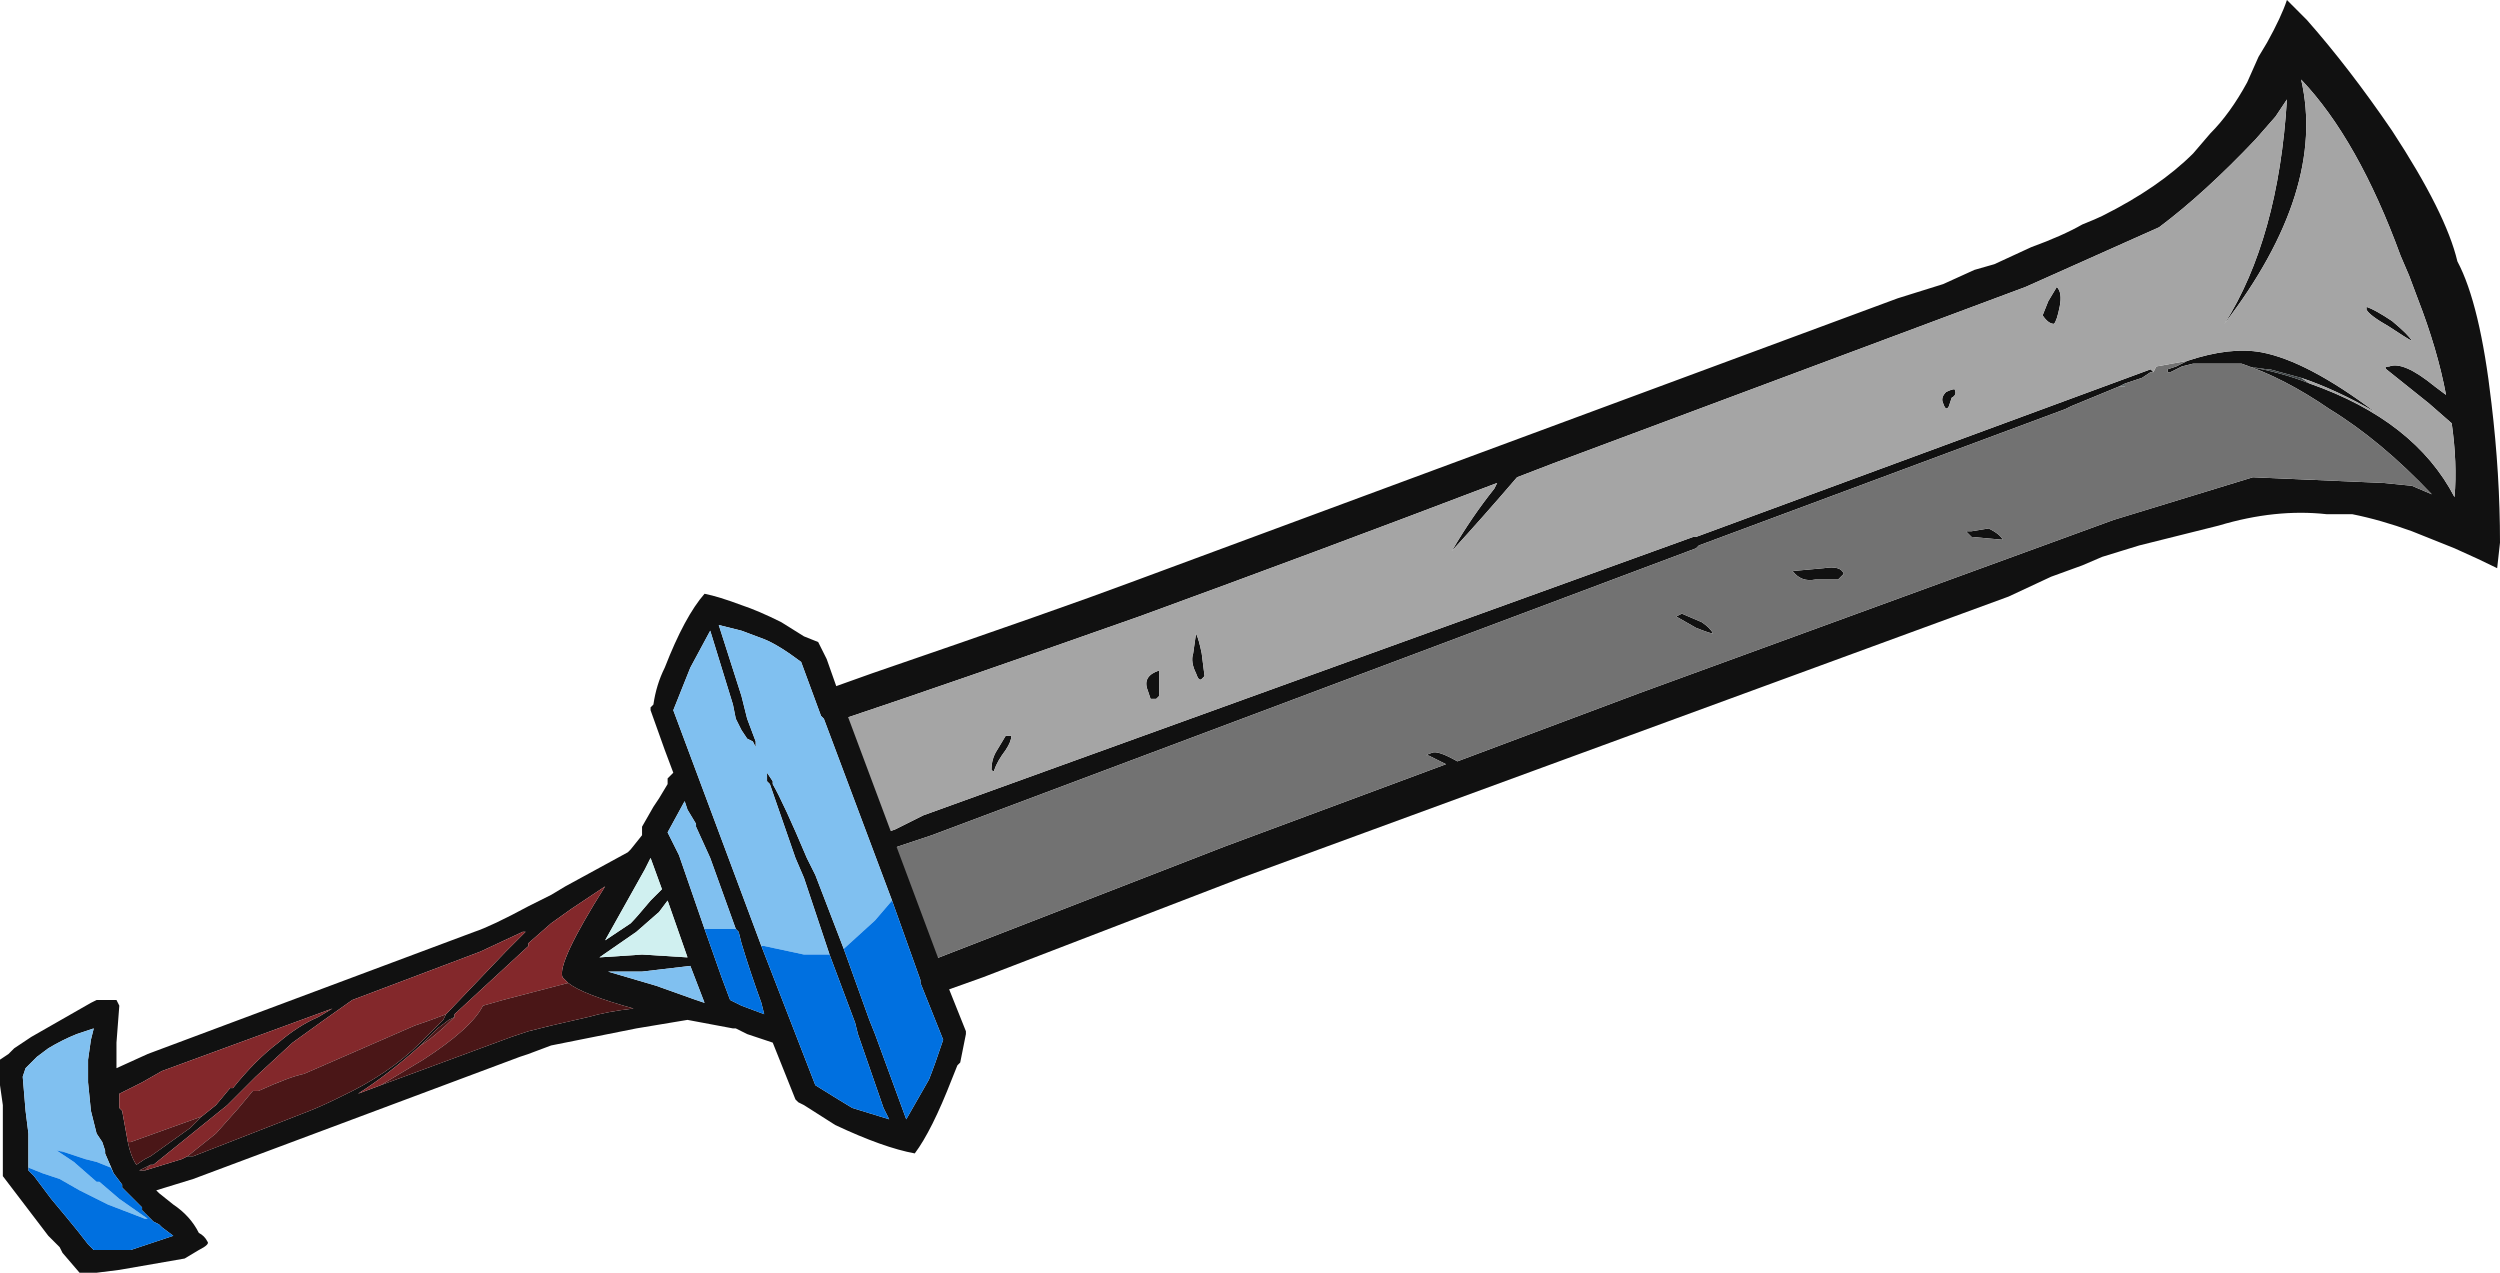 <?xml version="1.0" encoding="UTF-8" standalone="no"?>
<svg xmlns:ffdec="https://www.free-decompiler.com/flash" xmlns:xlink="http://www.w3.org/1999/xlink" ffdec:objectType="frame" height="156.8px" width="308.0px" xmlns="http://www.w3.org/2000/svg">
  <g transform="matrix(1.0, 0.0, 0.0, 1.0, 179.9, 85.05)">
    <use ffdec:characterId="1295" height="22.4" transform="matrix(7.0, 0.0, 0.0, 7.0, -179.9, -85.05)" width="44.0" xlink:href="#shape0"/>
  </g>
  <defs>
    <g id="shape0" transform="matrix(1.0, 0.0, 0.0, 1.0, 25.7, 12.15)">
      <path d="M11.3 -8.35 Q12.3 -8.85 12.9 -9.45 L13.2 -9.8 Q13.55 -10.15 13.85 -10.7 L14.05 -11.15 14.2 -11.4 Q14.45 -11.85 14.55 -12.15 L14.9 -11.8 Q15.65 -10.95 16.4 -9.85 17.35 -8.4 17.55 -7.55 17.95 -6.8 18.15 -5.05 18.3 -3.8 18.3 -2.6 L18.25 -2.15 Q17.95 -2.3 17.5 -2.5 L16.75 -2.8 Q16.2 -3.0 15.7 -3.1 L15.25 -3.1 Q14.35 -3.2 13.35 -2.9 L11.95 -2.55 11.3 -2.35 10.95 -2.2 10.4 -2.0 9.65 -1.65 -3.85 3.3 -8.4 5.05 -9.1 5.3 -11.05 -0.05 -10.35 -0.3 Q-7.0 -1.45 -5.8 -1.9 L7.7 -6.9 8.5 -7.15 9.05 -7.4 9.4 -7.5 10.05 -7.8 Q10.6 -8.0 10.95 -8.2 11.2 -8.3 11.3 -8.35 M10.5 -7.1 Q10.6 -7.0 10.55 -6.75 10.5 -6.5 10.45 -6.45 10.35 -6.45 10.25 -6.6 L10.35 -6.85 10.5 -7.1 M14.95 -5.4 Q16.8 -4.75 17.5 -3.4 17.55 -4.0 17.45 -4.7 L17.05 -5.05 Q16.55 -5.45 16.3 -5.65 16.25 -5.7 16.35 -5.7 16.6 -5.8 17.15 -5.35 L17.35 -5.2 Q17.2 -6.0 16.85 -6.9 L16.7 -7.3 16.55 -7.65 Q15.8 -9.7 14.8 -10.75 15.25 -8.8 13.45 -6.45 14.4 -7.95 14.55 -10.4 L14.35 -10.1 14.0 -9.7 Q13.1 -8.75 12.3 -8.15 L9.95 -7.1 1.65 -4.0 1.0 -3.75 Q0.4 -3.05 -0.15 -2.45 0.2 -3.05 0.6 -3.55 L0.65 -3.65 Q-2.5 -2.45 -5.65 -1.3 -9.05 -0.1 -10.85 0.5 L-10.1 2.5 -9.95 2.45 Q-9.65 2.3 -9.45 2.2 L4.1 -2.7 4.15 -2.7 12.15 -5.65 12.2 -5.6 12.15 -5.6 12.0 -5.5 11.7 -5.4 11.6 -5.35 10.75 -5.0 10.65 -4.95 4.2 -2.55 4.15 -2.5 -9.3 2.55 -9.9 2.75 -10.0 2.8 -9.3 4.75 Q-7.5 4.05 -4.15 2.75 L-0.25 1.3 -0.55 1.15 Q-0.65 1.15 -0.5 1.1 -0.4 1.05 -0.05 1.25 L3.15 0.05 11.5 -3.0 13.95 -3.75 16.25 -3.65 16.75 -3.6 17.1 -3.45 Q16.2 -4.4 15.3 -4.95 14.5 -5.5 13.75 -5.75 L13.55 -5.75 12.9 -5.75 12.7 -5.7 12.5 -5.6 12.45 -5.6 12.45 -5.65 12.6 -5.7 12.8 -5.8 Q13.55 -6.05 14.1 -5.95 14.9 -5.8 16.1 -4.9 15.4 -5.3 14.8 -5.5 L14.25 -5.65 14.2 -5.65 13.85 -5.7 Q14.45 -5.6 14.95 -5.4 M3.8 -1.3 L3.9 -1.35 4.25 -1.2 Q4.4 -1.1 4.45 -1.0 4.4 -1.0 4.15 -1.1 L3.8 -1.3 M8.5 -5.05 Q8.45 -5.15 8.55 -5.25 8.65 -5.3 8.7 -5.3 8.75 -5.2 8.65 -5.15 L8.6 -5.0 Q8.55 -4.9 8.5 -5.05 M5.85 -2.1 L6.4 -2.15 Q6.7 -2.2 6.75 -2.05 L6.65 -1.95 6.25 -1.95 Q6.0 -1.9 5.85 -2.1 M8.9 -2.8 L9.0 -2.8 9.3 -2.85 Q9.5 -2.75 9.55 -2.65 L9.0 -2.7 8.9 -2.8 M16.4 -6.5 Q16.7 -6.25 16.75 -6.15 16.65 -6.2 16.35 -6.4 16.0 -6.6 15.95 -6.7 L15.95 -6.75 Q16.1 -6.7 16.4 -6.5 M-4.55 -0.65 L-4.5 -0.25 -4.55 -0.2 Q-4.6 -0.15 -4.65 -0.3 -4.75 -0.5 -4.7 -0.65 L-4.65 -1.0 Q-4.6 -0.9 -4.55 -0.65 M-5.3 -0.15 L-5.3 0.1 -5.35 0.15 -5.45 0.15 -5.5 0.0 Q-5.6 -0.25 -5.3 -0.35 -5.3 -0.25 -5.3 -0.15 M-8.0 1.05 Q-8.15 1.25 -8.2 1.4 -8.2 1.45 -8.25 1.4 -8.25 1.2 -8.15 1.05 L-8.0 0.8 -7.9 0.8 Q-7.9 0.9 -8.0 1.05" fill="#111111" fill-rule="evenodd" stroke="none"/>
      <path d="M13.55 -5.75 L12.9 -5.75 13.55 -5.75 M11.7 -5.4 L11.7 -5.35 11.6 -5.35 11.7 -5.4" fill="#646d6f" fill-rule="evenodd" stroke="none"/>
      <path d="M14.8 -5.5 L14.95 -5.4 Q14.45 -5.6 13.85 -5.7 L14.2 -5.65 14.25 -5.65 14.8 -5.5" fill="#3f4547" fill-rule="evenodd" stroke="none"/>
      <path d="M12.2 -5.6 L12.25 -5.7 12.8 -5.8 12.6 -5.7 12.45 -5.65 12.45 -5.6 12.5 -5.6 12.7 -5.7 12.9 -5.75 13.55 -5.75 13.75 -5.75 Q14.5 -5.5 15.3 -4.95 16.2 -4.4 17.1 -3.45 L16.75 -3.6 16.25 -3.65 13.95 -3.75 11.5 -3.0 3.15 0.05 -0.05 1.25 Q-0.4 1.05 -0.5 1.1 -0.65 1.15 -0.55 1.15 L-0.25 1.3 -4.15 2.75 Q-7.5 4.05 -9.3 4.75 L-10.0 2.8 -9.9 2.75 -9.3 2.55 4.15 -2.5 4.2 -2.55 10.65 -4.95 10.75 -5.0 11.6 -5.35 11.7 -5.35 11.7 -5.4 12.0 -5.5 12.15 -5.6 12.2 -5.6 M3.8 -1.3 L4.15 -1.1 Q4.4 -1.0 4.45 -1.0 4.4 -1.1 4.25 -1.2 L3.9 -1.35 3.8 -1.3 M8.9 -2.8 L9.0 -2.7 9.55 -2.65 Q9.5 -2.75 9.3 -2.85 L9.0 -2.8 8.9 -2.8 M5.85 -2.1 Q6.0 -1.9 6.25 -1.95 L6.65 -1.95 6.75 -2.05 Q6.7 -2.2 6.4 -2.15 L5.85 -2.1" fill="#727272" fill-rule="evenodd" stroke="none"/>
      <path d="M12.2 -5.6 L12.15 -5.65 4.15 -2.7 4.1 -2.7 -9.45 2.2 Q-9.65 2.3 -9.95 2.45 L-10.1 2.5 -10.85 0.5 Q-9.05 -0.1 -5.65 -1.3 -2.5 -2.45 0.65 -3.65 L0.6 -3.55 Q0.2 -3.05 -0.15 -2.45 0.4 -3.05 1.0 -3.75 L1.65 -4.0 9.95 -7.1 12.3 -8.15 Q13.1 -8.75 14.0 -9.7 L14.35 -10.1 14.55 -10.4 Q14.4 -7.95 13.45 -6.45 15.25 -8.8 14.8 -10.75 15.8 -9.7 16.55 -7.65 L16.7 -7.3 16.85 -6.9 Q17.2 -6.0 17.35 -5.2 L17.15 -5.35 Q16.6 -5.8 16.35 -5.7 16.25 -5.7 16.3 -5.65 16.55 -5.45 17.05 -5.05 L17.45 -4.7 Q17.55 -4.0 17.5 -3.4 16.8 -4.75 14.95 -5.4 L14.8 -5.5 Q15.4 -5.3 16.1 -4.9 14.9 -5.8 14.1 -5.95 13.55 -6.05 12.8 -5.8 L12.25 -5.7 12.2 -5.6 M10.5 -7.1 L10.35 -6.85 10.25 -6.6 Q10.35 -6.45 10.45 -6.45 10.5 -6.5 10.55 -6.75 10.6 -7.0 10.5 -7.1 M8.5 -5.05 Q8.55 -4.9 8.6 -5.0 L8.65 -5.15 Q8.75 -5.2 8.7 -5.3 8.65 -5.3 8.55 -5.25 8.45 -5.15 8.5 -5.05 M16.4 -6.5 Q16.1 -6.7 15.95 -6.75 L15.95 -6.7 Q16.0 -6.6 16.35 -6.4 16.65 -6.2 16.75 -6.15 16.7 -6.25 16.4 -6.5 M-8.0 1.05 Q-7.9 0.9 -7.9 0.8 L-8.0 0.8 -8.15 1.05 Q-8.25 1.2 -8.25 1.4 -8.2 1.45 -8.2 1.4 -8.15 1.25 -8.0 1.05 M-5.3 -0.15 Q-5.3 -0.25 -5.3 -0.35 -5.6 -0.25 -5.5 0.0 L-5.45 0.15 -5.35 0.15 -5.3 0.1 -5.3 -0.15 M-4.55 -0.65 Q-4.6 -0.9 -4.65 -1.0 L-4.7 -0.65 Q-4.75 -0.5 -4.65 -0.3 -4.6 -0.15 -4.55 -0.2 L-4.5 -0.25 -4.55 -0.65" fill="#a5a5a5" fill-rule="evenodd" stroke="none"/>
      <path d="M-13.3 -1.7 L-13.3 -1.7 Q-13.05 -1.65 -12.65 -1.5 -12.35 -1.4 -11.95 -1.2 L-11.55 -0.95 -11.3 -0.85 -11.15 -0.55 -10.85 0.3 -10.8 0.4 -9.1 4.95 -9.1 5.0 -8.7 6.0 -8.7 6.05 -8.8 6.55 -8.85 6.6 -8.95 6.85 Q-9.3 7.75 -9.6 8.15 -10.15 8.05 -11.0 7.65 L-11.55 7.3 -11.65 7.25 -11.7 7.2 -12.1 6.2 -12.55 6.05 -12.75 5.95 -12.8 5.95 -13.6 5.8 -14.5 5.95 -16.0 6.25 -16.4 6.4 -16.55 6.45 -22.3 8.6 -22.95 8.8 -22.9 8.85 -22.65 9.05 Q-22.35 9.25 -22.2 9.55 -22.1 9.6 -22.05 9.7 -22.0 9.75 -22.2 9.85 L-22.45 10.0 -23.6 10.2 -24.0 10.25 -24.3 10.25 -24.6 9.9 -24.65 9.8 -24.85 9.6 -25.65 8.55 Q-25.65 7.55 -25.65 7.3 L-25.7 6.95 Q-25.7 6.7 -25.7 6.5 L-25.55 6.4 -25.45 6.3 -25.15 6.1 -24.1 5.5 -24.0 5.45 -23.65 5.45 -23.6 5.55 -23.65 6.2 -23.65 6.65 -23.1 6.4 -17.35 4.25 Q-17.05 4.15 -16.4 3.8 L-16.0 3.6 -15.75 3.45 -14.65 2.85 -14.6 2.8 -14.4 2.55 -14.4 2.4 -14.2 2.05 -14.1 1.9 -13.95 1.65 -13.95 1.55 -13.85 1.45 -14.0 1.05 -14.25 0.35 -14.25 0.3 -14.2 0.25 Q-14.15 -0.1 -14.0 -0.4 -13.65 -1.3 -13.3 -1.7 M-10.0 3.7 L-11.2 0.5 -11.25 0.45 -11.6 -0.5 Q-12.0 -0.8 -12.25 -0.9 L-12.65 -1.05 -13.05 -1.15 -12.65 0.1 -12.55 0.5 -12.4 0.9 -12.4 1.0 -12.45 0.9 -12.55 0.85 -12.65 0.7 -12.75 0.5 -12.8 0.25 Q-13.0 -0.4 -13.2 -1.05 L-13.55 -0.4 -13.85 0.35 -12.3 4.5 -11.35 6.95 Q-10.95 7.2 -10.7 7.35 L-10.05 7.55 -10.15 7.35 -10.6 6.05 -10.65 5.85 -11.1 4.65 -11.55 3.3 -11.7 2.95 -12.15 1.65 -12.2 1.6 -12.2 1.45 -12.1 1.6 -12.1 1.65 Q-11.9 2.0 -11.5 2.95 L-11.35 3.25 -10.85 4.55 -10.4 5.8 -10.3 6.05 -9.75 7.55 -9.35 6.85 Q-9.25 6.6 -9.1 6.15 L-9.5 5.15 -9.5 5.1 -10.0 3.7 M-12.75 4.2 L-13.2 2.95 -13.45 2.4 -13.45 2.35 -13.6 2.1 -13.65 1.95 -13.95 2.5 -13.75 2.9 -13.3 4.2 -13.0 5.05 -12.85 5.45 -12.65 5.55 -12.25 5.7 -12.3 5.5 Q-12.5 4.95 -12.65 4.45 L-12.7 4.25 -12.75 4.2 M-14.25 2.95 L-14.35 3.15 -15.05 4.4 -14.6 4.1 Q-14.5 4.0 -14.25 3.7 L-14.05 3.5 -14.25 2.95 M-15.15 4.7 L-14.4 4.65 -13.6 4.7 -13.95 3.7 -14.1 3.9 -14.5 4.25 -15.15 4.7 M-15.7 5.15 L-15.8 5.05 Q-15.9 4.8 -15.05 3.45 L-15.65 3.85 -16.0 4.1 -16.4 4.45 -16.4 4.5 -17.7 5.7 -17.7 5.75 -17.8 5.8 -18.0 5.95 -18.3 6.25 Q-18.85 6.75 -19.4 7.1 L-19.0 6.95 -16.7 6.1 -16.4 6.0 -16.0 5.9 -15.35 5.75 Q-15.0 5.65 -14.55 5.6 -15.45 5.35 -15.7 5.15 M-17.85 5.7 L-16.8 4.6 -16.45 4.25 -16.5 4.25 -17.25 4.6 -19.5 5.45 Q-20.0 5.8 -20.55 6.2 L-21.2 6.8 -21.7 7.3 -23.0 8.35 -23.05 8.35 -23.25 8.45 -23.15 8.45 -22.5 8.25 -22.4 8.2 -22.3 8.2 -20.25 7.4 Q-20.0 7.3 -19.7 7.15 -18.85 6.75 -18.3 6.2 L-17.9 5.8 -17.85 5.7 M-14.4 4.95 L-15.0 4.95 -14.15 5.2 -13.45 5.45 -13.3 5.5 -13.55 4.85 -14.4 4.95 M-22.15 7.5 L-21.9 7.3 -21.65 7.0 -21.6 7.0 Q-21.2 6.5 -20.8 6.2 -20.45 5.9 -20.1 5.75 L-19.85 5.6 -22.85 6.7 -23.2 6.9 -23.6 7.1 -23.6 7.35 -23.55 7.4 -23.45 7.95 Q-23.4 8.2 -23.3 8.35 L-23.15 8.25 -23.05 8.2 -22.35 7.7 -22.15 7.5 M-25.2 8.4 L-25.2 8.45 -25.1 8.55 -24.8 8.95 -24.55 9.25 Q-24.3 9.55 -24.15 9.75 L-24.05 9.85 -23.4 9.85 -22.65 9.6 -22.85 9.45 -22.9 9.4 -23.0 9.35 -23.2 9.15 -23.2 9.1 -23.55 8.75 -23.55 8.7 -23.7 8.5 -23.85 8.15 -23.85 8.1 -23.9 7.95 -24.0 7.8 -24.1 7.4 -24.15 6.9 -24.15 6.5 -24.1 6.15 -24.05 5.95 -24.35 6.05 Q-24.6 6.15 -24.85 6.3 L-25.05 6.45 -25.25 6.65 -25.3 6.8 -25.25 7.4 -25.2 7.8 -25.2 8.4" fill="#111111" fill-rule="evenodd" stroke="none"/>
      <path d="M-17.7 5.75 L-17.7 5.7 -16.4 4.5 -16.4 4.45 -16.0 4.1 -15.65 3.85 -15.05 3.45 Q-15.9 4.8 -15.8 5.05 L-15.7 5.15 -16.85 5.45 -17.2 5.55 Q-17.4 5.95 -18.25 6.5 L-19.0 6.95 -19.4 7.1 Q-18.85 6.75 -18.3 6.25 -18.05 6.1 -17.7 5.75 M-23.05 8.35 L-23.0 8.35 -21.7 7.3 -21.2 6.8 -20.55 6.2 Q-20.0 5.8 -19.5 5.45 L-17.25 4.6 -16.5 4.25 -16.45 4.25 -16.8 4.6 -17.85 5.7 Q-18.1 5.8 -18.4 5.9 L-20.35 6.75 Q-20.6 6.8 -21.15 7.05 L-21.25 7.05 -21.5 7.35 -21.9 7.8 -22.4 8.2 -22.5 8.25 -23.15 8.45 -23.05 8.35 M-23.45 7.95 L-23.55 7.4 -23.6 7.35 -23.6 7.1 -23.2 6.9 -22.85 6.7 -19.85 5.6 -20.1 5.75 Q-20.45 5.9 -20.8 6.2 -21.2 6.5 -21.6 7.0 L-21.65 7.0 -21.9 7.3 -22.15 7.5 -23.4 7.95 -23.45 7.95" fill="#83282b" fill-rule="evenodd" stroke="none"/>
      <path d="M-17.7 5.75 Q-18.05 6.1 -18.3 6.25 L-18.0 5.95 -17.8 5.8 -17.7 5.75 M-19.0 6.95 L-18.25 6.5 Q-17.4 5.95 -17.2 5.55 L-16.85 5.45 -15.7 5.15 Q-15.45 5.35 -14.55 5.6 -15.0 5.65 -15.35 5.75 L-16.0 5.9 -16.4 6.0 -16.7 6.1 -19.0 6.95 M-23.05 8.35 L-23.15 8.45 -23.25 8.45 -23.05 8.35 M-22.4 8.2 L-21.9 7.8 -21.5 7.35 -21.25 7.05 -21.15 7.05 Q-20.6 6.8 -20.35 6.75 L-18.4 5.9 Q-18.1 5.8 -17.85 5.7 L-17.9 5.8 -18.3 6.2 Q-18.85 6.75 -19.7 7.15 -20.0 7.3 -20.25 7.4 L-22.3 8.2 -22.4 8.2 M-22.15 7.5 L-22.35 7.7 -23.05 8.2 -23.15 8.25 -23.3 8.35 Q-23.4 8.2 -23.45 7.95 L-23.4 7.95 -22.15 7.5" fill="#4a1617" fill-rule="evenodd" stroke="none"/>
      <path d="M-12.3 4.5 L-13.85 0.35 -13.55 -0.4 -13.2 -1.05 Q-13.0 -0.4 -12.8 0.25 L-12.75 0.5 -12.65 0.7 -12.55 0.85 -12.45 0.9 -12.4 1.0 -12.4 0.9 -12.55 0.5 -12.65 0.1 -13.05 -1.15 -12.65 -1.05 -12.25 -0.9 Q-12.0 -0.8 -11.6 -0.5 L-11.25 0.45 -11.2 0.5 -10.0 3.7 -10.3 4.05 -10.85 4.55 -11.35 3.25 -11.5 2.95 Q-11.9 2.0 -12.1 1.65 L-12.1 1.6 -12.2 1.45 -12.2 1.6 -12.15 1.65 -11.7 2.95 -11.55 3.3 -11.1 4.65 -11.55 4.65 -12.25 4.5 -12.3 4.5 M-13.3 4.2 L-13.75 2.9 -13.95 2.5 -13.65 1.95 -13.6 2.1 -13.45 2.35 -13.45 2.4 -13.2 2.95 -12.75 4.2 -13.3 4.2 M-14.4 4.95 L-13.55 4.85 -13.3 5.5 -13.45 5.45 -14.15 5.2 -15.0 4.95 -14.4 4.95 M-23.7 8.5 L-23.75 8.4 -24.0 8.3 -24.2 8.25 -24.65 8.1 -24.55 8.15 Q-24.65 8.1 -24.7 8.1 L-24.4 8.3 -24.0 8.65 -23.95 8.65 -23.6 8.95 -23.1 9.3 -23.15 9.3 -23.8 9.05 -24.3 8.8 -24.65 8.6 -24.95 8.5 -25.2 8.4 -25.2 7.8 -25.25 7.4 -25.3 6.8 -25.25 6.65 -25.05 6.45 -24.85 6.3 Q-24.6 6.15 -24.35 6.05 L-24.05 5.95 -24.1 6.15 -24.15 6.5 -24.15 6.9 -24.1 7.4 -24.0 7.8 -23.9 7.95 -23.85 8.1 -23.85 8.15 -23.7 8.5" fill="#80c0f0" fill-rule="evenodd" stroke="none"/>
      <path d="M-10.0 3.7 L-9.5 5.1 -9.5 5.15 -9.1 6.15 Q-9.25 6.6 -9.35 6.85 L-9.75 7.55 -10.3 6.05 -10.4 5.8 -10.85 4.55 -10.3 4.05 -10.0 3.7 M-11.1 4.65 L-10.65 5.85 -10.6 6.05 -10.15 7.35 -10.05 7.55 -10.7 7.35 Q-10.95 7.2 -11.35 6.95 L-12.3 4.5 -12.25 4.5 -11.55 4.65 -11.1 4.65 M-12.75 4.2 L-12.7 4.25 -12.65 4.45 Q-12.5 4.95 -12.3 5.5 L-12.25 5.7 -12.65 5.55 -12.85 5.45 -13.0 5.05 -13.3 4.2 -12.75 4.2 M-23.7 8.5 L-23.55 8.7 -23.55 8.75 -23.2 9.1 -23.2 9.15 -23.0 9.35 -22.9 9.4 -22.85 9.45 -22.65 9.6 -23.4 9.85 -24.05 9.85 -24.15 9.75 Q-24.3 9.55 -24.55 9.25 L-24.8 8.95 -25.1 8.55 -25.2 8.45 -25.2 8.4 -24.95 8.5 -24.65 8.6 -24.3 8.8 -23.8 9.05 -23.15 9.3 -23.1 9.3 -23.6 8.95 -23.95 8.65 -24.0 8.65 -24.4 8.3 -24.7 8.1 Q-24.65 8.1 -24.55 8.15 L-24.65 8.1 -24.2 8.25 -24.0 8.3 -23.75 8.4 -23.7 8.5" fill="#0070e0" fill-rule="evenodd" stroke="none"/>
      <path d="M-15.15 4.7 L-14.5 4.25 -14.1 3.9 -13.95 3.7 -13.6 4.7 -14.4 4.65 -15.15 4.7 M-14.25 2.95 L-14.05 3.5 -14.25 3.7 Q-14.5 4.0 -14.6 4.1 L-15.05 4.4 -14.35 3.15 -14.25 2.95" fill="#d0f0f0" fill-rule="evenodd" stroke="none"/>
    </g>
  </defs>
</svg>
